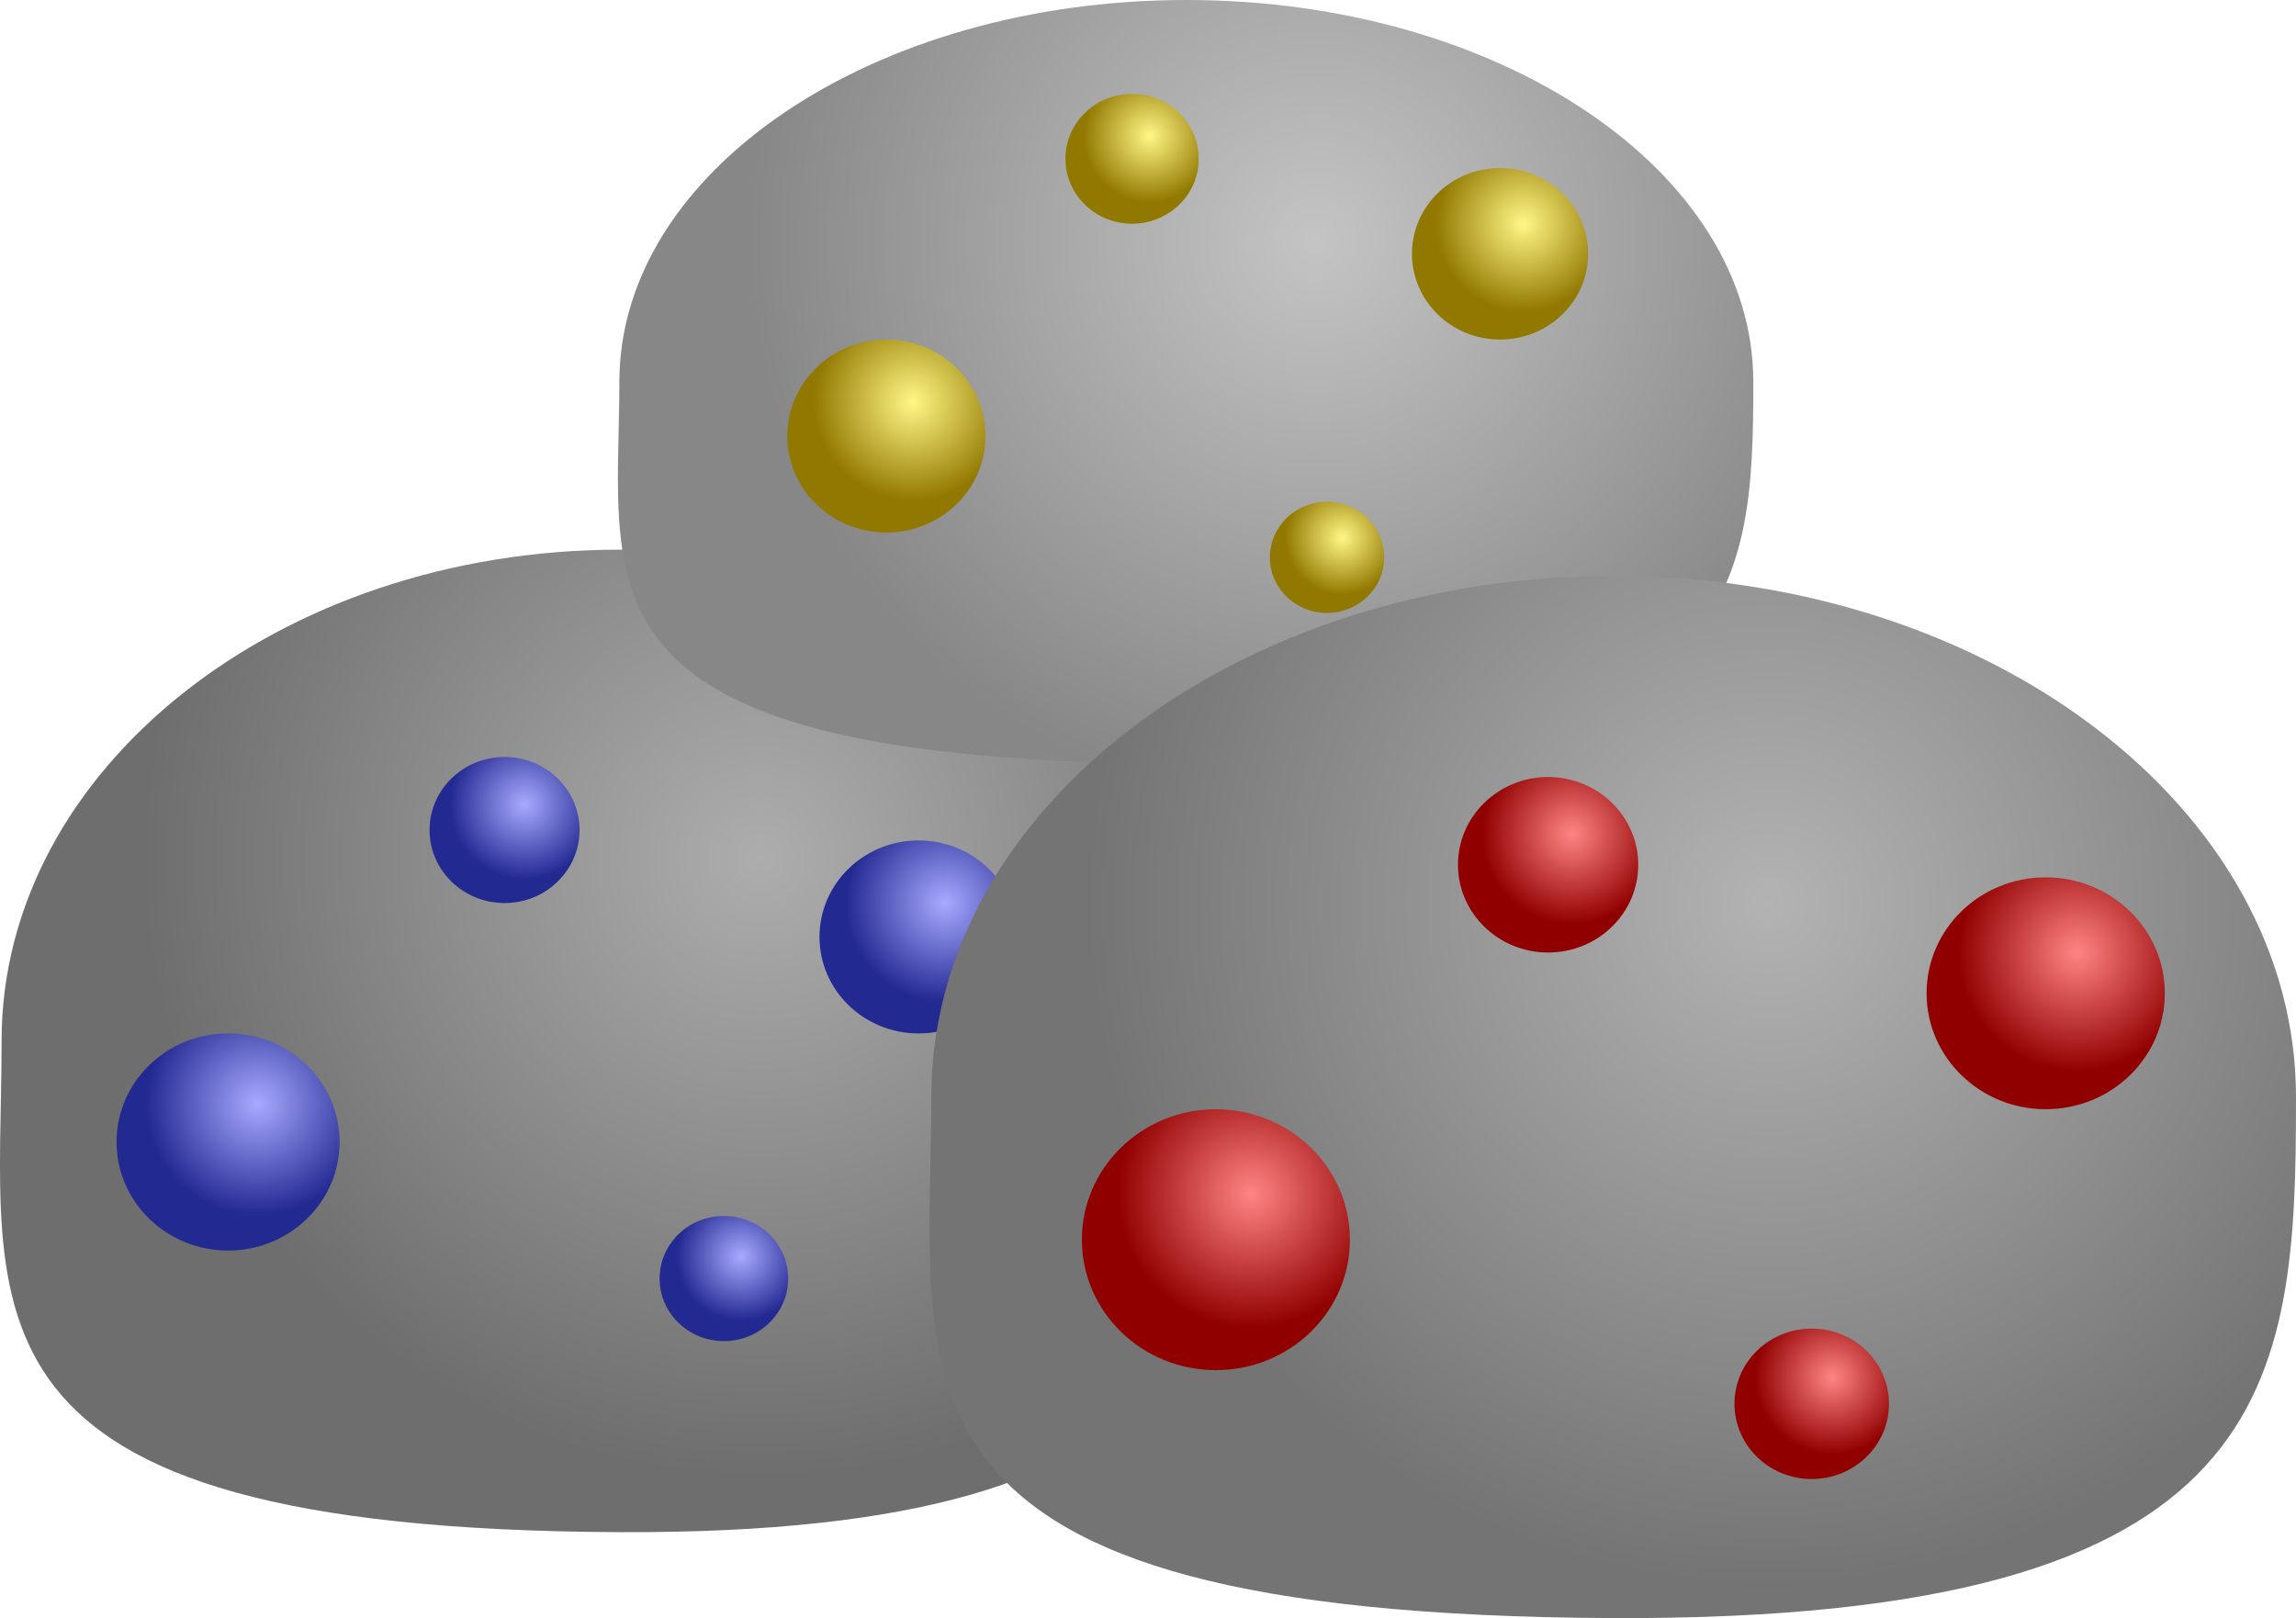 <svg version="1.1" xmlns="http://www.w3.org/2000/svg" xmlns:xlink="http://www.w3.org/1999/xlink" width="61.047" height="43.029" viewBox="0,0,61.047,43.029"><defs><radialGradient cx="249.778" cy="174.169" r="16.452" gradientUnits="userSpaceOnUse" id="color-1"><stop offset="0" stop-color="#adadad"/><stop offset="1" stop-color="#6e6e6e"/></radialGradient><radialGradient cx="264.538" cy="157.726" r="15.095" gradientUnits="userSpaceOnUse" id="color-2"><stop offset="0" stop-color="#c4c4c4"/><stop offset="1" stop-color="#878787"/></radialGradient><radialGradient cx="254.67" cy="175.351" r="2.635" gradientUnits="userSpaceOnUse" id="color-3"><stop offset="0" stop-color="#a8a9ff"/><stop offset="1" stop-color="#222991"/></radialGradient><linearGradient x1="253.977" y1="173.687" x2="253.977" y2="178.819" gradientUnits="userSpaceOnUse" id="color-4"><stop offset="0" stop-color="#21ffa6"/><stop offset="1" stop-color="#21ffa6" stop-opacity="0"/></linearGradient><radialGradient cx="243.493" cy="172.728" r="1.994" gradientUnits="userSpaceOnUse" id="color-5"><stop offset="0" stop-color="#a8a9ff"/><stop offset="1" stop-color="#222991"/></radialGradient><linearGradient x1="242.968" y1="171.468" x2="242.968" y2="175.351" gradientUnits="userSpaceOnUse" id="color-6"><stop offset="0" stop-color="#21ffa6"/><stop offset="1" stop-color="#21ffa6" stop-opacity="0"/></linearGradient><radialGradient cx="276.6" cy="175.366" r="18.166" gradientUnits="userSpaceOnUse" id="color-7"><stop offset="0" stop-color="#b3b3b3"/><stop offset="1" stop-color="#747474"/></radialGradient><radialGradient cx="249.25" cy="184.752" r="1.709" gradientUnits="userSpaceOnUse" id="color-8"><stop offset="0" stop-color="#a8a9ff"/><stop offset="1" stop-color="#222991"/></radialGradient><linearGradient x1="248.8" y1="183.673" x2="248.8" y2="187.001" gradientUnits="userSpaceOnUse" id="color-9"><stop offset="0" stop-color="#21ffa6"/><stop offset="1" stop-color="#21ffa6" stop-opacity="0"/></linearGradient><radialGradient cx="236.398" cy="180.691" r="2.965" gradientUnits="userSpaceOnUse" id="color-10"><stop offset="0" stop-color="#a8a9ff"/><stop offset="1" stop-color="#222991"/></radialGradient><linearGradient x1="235.617" y1="178.819" x2="235.617" y2="184.593" gradientUnits="userSpaceOnUse" id="color-11"><stop offset="0" stop-color="#21ffa6"/><stop offset="1" stop-color="#21ffa6" stop-opacity="0"/></linearGradient><radialGradient cx="284.778" cy="176.668" r="3.167" gradientUnits="userSpaceOnUse" id="color-12"><stop offset="0" stop-color="#ff8484"/><stop offset="1" stop-color="#910000"/></radialGradient><linearGradient x1="283.945" y1="174.668" x2="283.945" y2="180.835" gradientUnits="userSpaceOnUse" id="color-13"><stop offset="0" stop-color="#21ffa6"/><stop offset="1" stop-color="#21ffa6" stop-opacity="0"/></linearGradient><radialGradient cx="271.346" cy="173.515" r="2.396" gradientUnits="userSpaceOnUse" id="color-14"><stop offset="0" stop-color="#ff8484"/><stop offset="1" stop-color="#910000"/></radialGradient><linearGradient x1="270.715" y1="172.001" x2="270.715" y2="176.668" gradientUnits="userSpaceOnUse" id="color-15"><stop offset="0" stop-color="#21ffa6"/><stop offset="1" stop-color="#21ffa6" stop-opacity="0"/></linearGradient><radialGradient cx="278.265" cy="187.965" r="2.054" gradientUnits="userSpaceOnUse" id="color-16"><stop offset="0" stop-color="#ff8484"/><stop offset="1" stop-color="#910000"/></radialGradient><linearGradient x1="277.724" y1="186.668" x2="277.724" y2="190.668" gradientUnits="userSpaceOnUse" id="color-17"><stop offset="0" stop-color="#21ffa6"/><stop offset="1" stop-color="#21ffa6" stop-opacity="0"/></linearGradient><radialGradient cx="262.82" cy="183.085" r="3.563" gradientUnits="userSpaceOnUse" id="color-18"><stop offset="0" stop-color="#ff8484"/><stop offset="1" stop-color="#910000"/></radialGradient><linearGradient x1="261.882" y1="180.835" x2="261.882" y2="187.773" gradientUnits="userSpaceOnUse" id="color-19"><stop offset="0" stop-color="#21ffa6"/><stop offset="1" stop-color="#21ffa6" stop-opacity="0"/></linearGradient><radialGradient cx="270.053" cy="157.286" r="2.342" gradientUnits="userSpaceOnUse" id="color-20"><stop offset="0" stop-color="#fff785"/><stop offset="1" stop-color="#917800"/></radialGradient><linearGradient x1="269.437" y1="155.807" x2="269.437" y2="160.367" gradientUnits="userSpaceOnUse" id="color-21"><stop offset="0" stop-color="#21ffa6"/><stop offset="1" stop-color="#21ffa6" stop-opacity="0"/></linearGradient><radialGradient cx="260.119" cy="154.954" r="1.772" gradientUnits="userSpaceOnUse" id="color-22"><stop offset="0" stop-color="#fff785"/><stop offset="1" stop-color="#917800"/></radialGradient><linearGradient x1="259.653" y1="153.835" x2="259.653" y2="157.286" gradientUnits="userSpaceOnUse" id="color-23"><stop offset="0" stop-color="#21ffa6"/><stop offset="1" stop-color="#21ffa6" stop-opacity="0"/></linearGradient><radialGradient cx="265.236" cy="165.64" r="1.519" gradientUnits="userSpaceOnUse" id="color-24"><stop offset="0" stop-color="#fff785"/><stop offset="1" stop-color="#917800"/></radialGradient><linearGradient x1="264.836" y1="164.681" x2="264.836" y2="167.639" gradientUnits="userSpaceOnUse" id="color-25"><stop offset="0" stop-color="#21ffa6"/><stop offset="1" stop-color="#21ffa6" stop-opacity="0"/></linearGradient><radialGradient cx="253.814" cy="162.031" r="2.635" gradientUnits="userSpaceOnUse" id="color-26"><stop offset="0" stop-color="#fff785"/><stop offset="1" stop-color="#917800"/></radialGradient><linearGradient x1="253.121" y1="160.367" x2="253.121" y2="165.498" gradientUnits="userSpaceOnUse" id="color-27"><stop offset="0" stop-color="#21ffa6"/><stop offset="1" stop-color="#21ffa6" stop-opacity="0"/></linearGradient></defs><g transform="translate(-229.553,-151.338)"><g data-paper-data="{&quot;isPaintingLayer&quot;:true}" fill-rule="nonzero" stroke-width="0" stroke-linecap="butt" stroke-linejoin="miter" stroke-miterlimit="10" stroke-dasharray="" stroke-dashoffset="0" style="mix-blend-mode: normal"><path d="M246.026,165.955c9.074,0 16.431,5.849 16.431,13.063c0,7.215 -0.37,13.131 -16.431,13.063c-18.131,-0.076 -16.431,-5.849 -16.431,-13.063c0,-7.215 7.356,-13.063 16.431,-13.063z" data-paper-data="{&quot;index&quot;:null}" fill="url(#color-1)" stroke="#cccccc"/><path d="M261.096,151.338c8.326,0 15.075,4.548 15.075,10.157c0,5.61 -0.339,10.21 -15.075,10.157c-16.635,-0.059 -15.075,-4.548 -15.075,-10.157c0,-5.61 6.749,-10.157 15.075,-10.157z" data-paper-data="{&quot;index&quot;:null}" fill="url(#color-2)" stroke="#cccccc"/><path d="M253.977,173.687c1.455,0 2.635,1.149 2.635,2.566c0,1.417 -1.18,2.566 -2.635,2.566c-1.455,0 -2.635,-1.149 -2.635,-2.566c0,-1.417 1.18,-2.566 2.635,-2.566z" data-paper-data="{&quot;index&quot;:null}" fill="url(#color-3)" stroke="url(#color-4)"/><path d="M242.968,171.468c1.101,0 1.994,0.869 1.994,1.942c0,1.072 -0.893,1.942 -1.994,1.942c-1.101,0 -1.994,-0.869 -1.994,-1.942c0,-1.072 0.893,-1.942 1.994,-1.942z" data-paper-data="{&quot;index&quot;:null}" fill="url(#color-5)" stroke="url(#color-6)"/><path d="M272.457,166.652c10.02,0 18.143,6.204 18.143,13.857c0,7.653 -0.408,13.929 -18.143,13.857c-20.02,-0.081 -18.143,-6.204 -18.143,-13.857c0,-7.653 8.123,-13.857 18.143,-13.857z" data-paper-data="{&quot;index&quot;:null}" fill="url(#color-7)" stroke="#cccccc"/><path d="M248.8,183.673c0.944,0 1.709,0.745 1.709,1.664c0,0.919 -0.765,1.664 -1.709,1.664c-0.944,0 -1.709,-0.745 -1.709,-1.664c0,-0.919 0.765,-1.664 1.709,-1.664z" data-paper-data="{&quot;index&quot;:null}" fill="url(#color-8)" stroke="url(#color-9)"/><path d="M235.617,178.819c1.637,0 2.965,1.293 2.965,2.887c0,1.594 -1.327,2.887 -2.965,2.887c-1.637,0 -2.965,-1.293 -2.965,-2.887c0,-1.594 1.327,-2.887 2.965,-2.887z" data-paper-data="{&quot;index&quot;:null}" fill="url(#color-10)" stroke="url(#color-11)"/><path d="M283.945,174.668c1.749,0 3.167,1.38 3.167,3.083c0,1.703 -1.418,3.083 -3.167,3.083c-1.749,0 -3.167,-1.38 -3.167,-3.083c0,-1.703 1.418,-3.083 3.167,-3.083z" data-paper-data="{&quot;index&quot;:null}" fill="url(#color-12)" stroke="url(#color-13)"/><path d="M270.715,172.001c1.323,0 2.396,1.045 2.396,2.333c0,1.289 -1.073,2.333 -2.396,2.333c-1.323,0 -2.396,-1.045 -2.396,-2.333c0,-1.289 1.073,-2.333 2.396,-2.333z" data-paper-data="{&quot;index&quot;:null}" fill="url(#color-14)" stroke="url(#color-15)"/><path d="M277.724,186.668c1.134,0 2.054,0.895 2.054,2c0,1.105 -0.92,2 -2.054,2c-1.134,0 -2.054,-0.895 -2.054,-2c0,-1.105 0.92,-2 2.054,-2z" data-paper-data="{&quot;index&quot;:null}" fill="url(#color-16)" stroke="url(#color-17)"/><path d="M261.882,180.835c1.968,0 3.563,1.553 3.563,3.469c0,1.916 -1.595,3.469 -3.563,3.469c-1.968,0 -3.563,-1.553 -3.563,-3.469c0,-1.916 1.595,-3.469 3.563,-3.469z" data-paper-data="{&quot;index&quot;:null}" fill="url(#color-18)" stroke="url(#color-19)"/><path d="M269.437,155.807c1.293,0 2.342,1.021 2.342,2.28c0,1.259 -1.048,2.28 -2.342,2.28c-1.293,0 -2.342,-1.021 -2.342,-2.28c0,-1.259 1.048,-2.28 2.342,-2.28z" data-paper-data="{&quot;index&quot;:null}" fill="url(#color-20)" stroke="url(#color-21)"/><path d="M259.653,153.835c0.979,0 1.772,0.773 1.772,1.726c0,0.953 -0.793,1.726 -1.772,1.726c-0.979,0 -1.772,-0.773 -1.772,-1.726c0,-0.953 0.793,-1.726 1.772,-1.726z" data-paper-data="{&quot;index&quot;:null}" fill="url(#color-22)" stroke="url(#color-23)"/><path d="M264.836,164.681c0.839,0 1.519,0.662 1.519,1.479c0,0.817 -0.68,1.479 -1.519,1.479c-0.839,0 -1.519,-0.662 -1.519,-1.479c0,-0.817 0.68,-1.479 1.519,-1.479z" data-paper-data="{&quot;index&quot;:null}" fill="url(#color-24)" stroke="url(#color-25)"/><path d="M253.121,160.367c1.455,0 2.635,1.149 2.635,2.566c0,1.417 -1.18,2.566 -2.635,2.566c-1.455,0 -2.635,-1.149 -2.635,-2.566c0,-1.417 1.18,-2.566 2.635,-2.566z" data-paper-data="{&quot;index&quot;:null}" fill="url(#color-26)" stroke="url(#color-27)"/></g></g></svg>